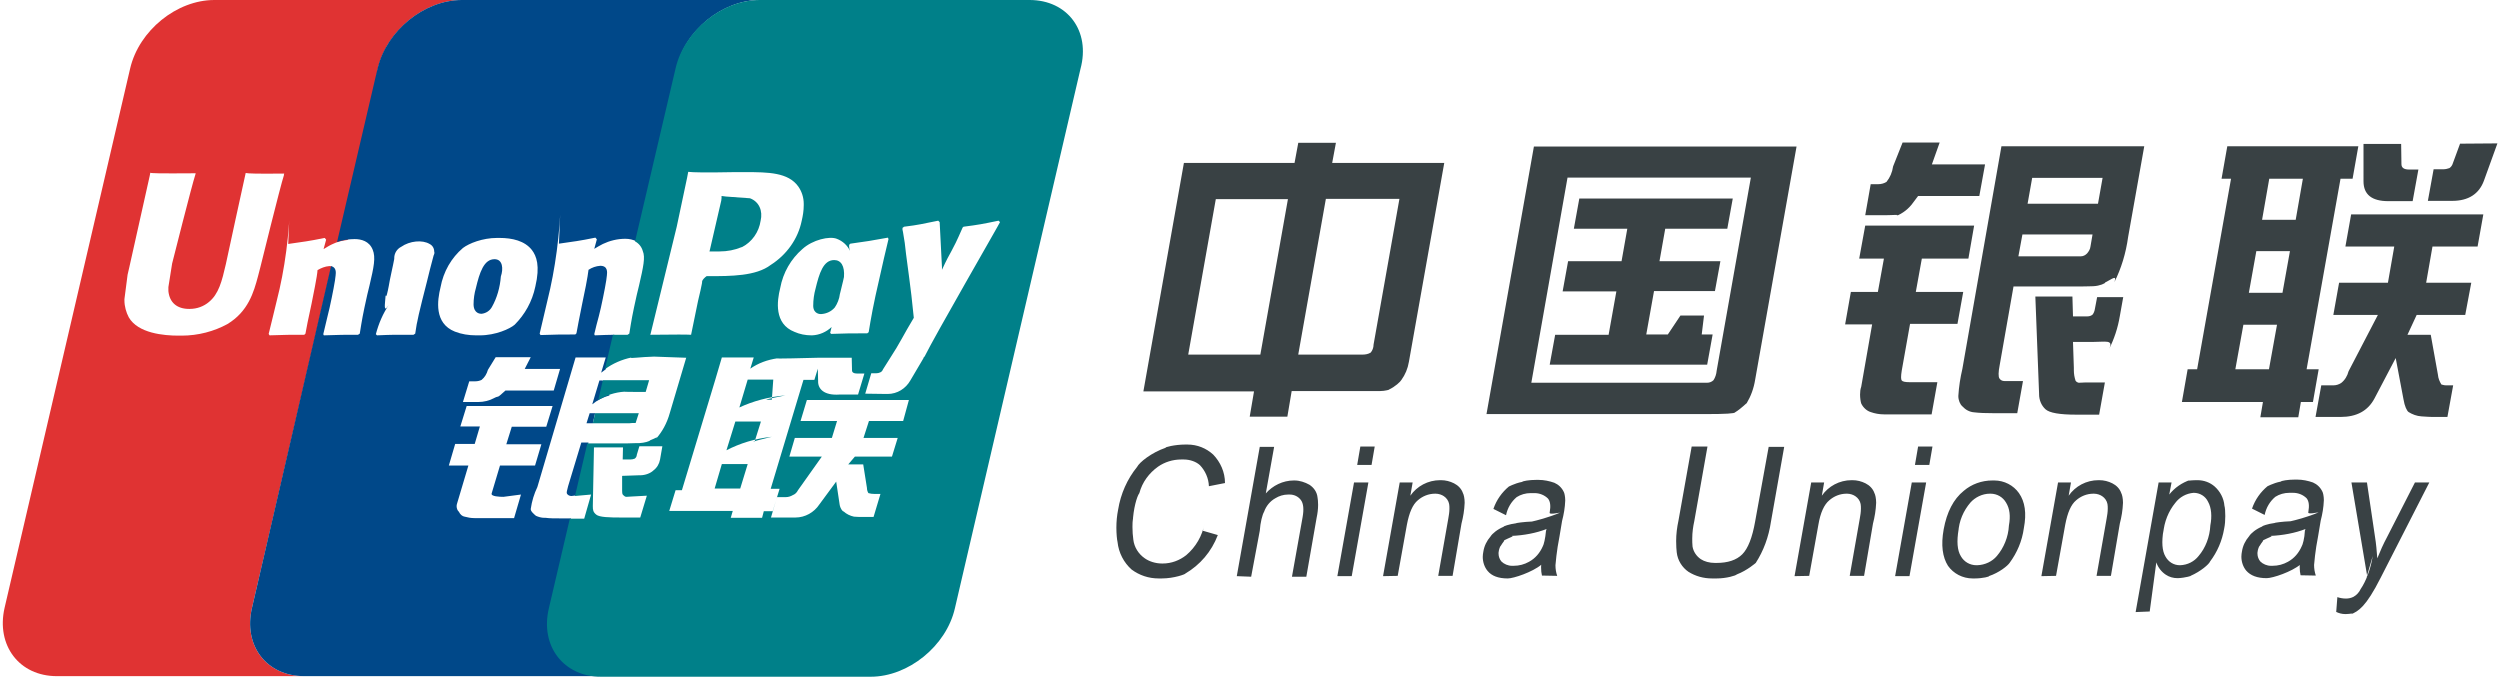 <?xml version="1.0" encoding="utf-8"?>
<!-- Generator: Adobe Illustrator 22.0.0, SVG Export Plug-In . SVG Version: 6.00 Build 0)  -->
<svg version="1.1" id="图层_1" xmlns="http://www.w3.org/2000/svg" xmlns:xlink="http://www.w3.org/1999/xlink" x="0px" y="0px"
	 viewBox="0 0 870 235.7" style="enable-background:new 0 0 870 235.7;" xml:space="preserve">
<style type="text/css">
	.st0{clip-path:url(#SVGID_2_);fill:#E03333;}
	.st1{fill:#004889;}
	.st2{fill:#008089;}
	.st3{fill:#394144;}
</style>
<g>
	<defs>
		<rect id="SVGID_1_" x="1" y="-0.4" width="888.1" height="236.1"/>
	</defs>
	<clipPath id="SVGID_2_">
		<use xlink:href="#SVGID_1_"  style="overflow:visible;"/>
	</clipPath>
	<path class="st0" d="M87.7,211.5l27.7-118.8c-0.2-0.1-0.5-0.1-0.8-0.1h0c-1.5,0.1-2.9,0.7-4.1,1.4c-0.1,2.1-1.5,8.7-2.1,11.8
		c-1.4,6.4-1.5,7.1-2.1,10.3l-0.4,0.4c-4.9,0-6.5,0-12.1,0.2l-0.3-0.5c0.9-3.8,1.9-7.6,2.8-11.5c2.8-10.9,4.5-23.4,4.7-36.3
		l-0.7,16.5c5.5-0.8,6.8-0.9,12.7-2.1l0.5,0.6l-0.9,3.3c1-0.6,1.9-1.2,3-1.7c1.6-0.8,3.5-1.3,5.4-1.5l10.5-59.6
		C134.6,10.6,147.7,0,160.8,0H74.6C61.5,0,48.4,10.6,45.3,23.8L1.6,211.5c-3,13.1,5.1,23.8,18.2,23.8h86.1
		C92.7,235.3,84.6,224.6,87.7,211.5L87.7,211.5z M79.1,112.8c-4.6,2.5-10.1,4-15.9,4c-0.4,0-0.7,0-1.1,0c-5.1,0-14.1-0.8-17.3-6.4
		c-0.9-1.7-1.5-3.8-1.5-5.9c0-0.1,0-0.3,0-0.4l1.1-8.5l0.6-2.6l6.9-30.9c0,0,0.4-1.7,0.4-2c0.1,0.2,2.5,0.3,15.8,0.2l-0.1,0.4
		c-1.2,3.6-8.1,31-8.1,31l-1.3,8.2v1.4c0.4,4,3,6.2,7.2,6.2c0.1,0,0.2,0,0.2,0c2.6,0,4.9-0.9,6.7-2.4c3.4-2.8,4.5-7.1,5.9-13.2
		c0,0,6.5-30.1,6.9-31.7c0.9,0.2,3.8,0.3,13.4,0.2c-0.1,0.2-0.1,0.4-0.1,0.6c-1.2,3.6-8.2,32-8.2,32l-0.8,3.1
		C88.3,101.7,86.4,108.4,79.1,112.8L79.1,112.8z M79.1,112.8"/>
</g>
<path class="st1" d="M191.4,211.5l7.3-31.1h-3.1c-2.6,0-4.4,0-5.7-0.2c-0.2,0-0.3,0-0.5,0c-1,0-2-0.3-2.9-0.7
	c-0.7-0.6-1.9-1.6-1.8-2.4c0.4-2.8,1.2-5.3,2.3-7.6l13.3-45.1h10.5l-1.6,5.3c0,0,0.7-0.5,1.6-1.2l3-12c-1.9,0-3.8,0.1-6.8,0.2
	l-0.2-0.4c0.5-2.1,1-4.2,1.6-6.3l0.7-2.9c1-4.5,2-9.7,2.1-11.3c0.1-1,0.4-3.3-2.3-3.3c-1.5,0.1-2.9,0.6-4.1,1.4
	c-0.2,2.1-1.5,8.7-2.2,11.8c-1.3,6.4-1.4,7.1-2,10.3l-0.4,0.4c-4.9,0-6.5,0-12.1,0.2l-0.3-0.5c0.9-3.8,1.8-7.6,2.7-11.5
	c2.7-10.8,4.4-23.2,4.7-35.9l-0.7,16.1c5.5-0.8,6.8-0.9,12.7-2.1l0.5,0.6l-0.9,3.3c1-0.6,2-1.2,3-1.7c2.3-1.1,5-1.8,7.8-1.8
	c-0.2,0-0.1,0,0,0c1.4,0,2.7,0.3,3.9,0.9l14-60.3C238.3,10.6,251.4,0,264.5,0H160.7c-13.1,0-26.2,10.7-29.3,23.8l-14.1,60.4
	c1.8-0.6,3.9-1,6.1-1c2.3,0,5.1,0.7,6.3,3.7c1.1,2.7,0.4,6-1.1,12.4l-0.8,3.3c-1.6,7.2-1.8,8.5-2.6,13.5l-0.6,0.4
	c-4.7,0-6.4,0-11.9,0.2l-0.2-0.4c0.5-2.1,1-4.2,1.5-6.3l0.7-2.9c1-4.5,2-9.7,2.1-11.3c0.1-0.9,0.3-2.8-1.6-3.2L87.7,211.5
	c-3.1,13.1,5,23.8,18.2,23.8h103.7C196.4,235.3,188.3,224.6,191.4,211.5L191.4,211.5z M194.9,128.4l-2.2,7.5h-16.8l-1.8,1.6
	c-0.8,0.8-1.1,0.4-2.1,1c-1.6,0.9-3.6,1.4-5.6,1.4h-5.3l2.2-7.2h1.6c0.2,0,0.3,0,0.5,0c0.8,0,1.6-0.2,2.2-0.5
	c1.1-0.9,1.8-2.1,2.2-3.5l2.7-4.4h12.2l-2.1,4.1L194.9,128.4L194.9,128.4z M150.9,88.9c-0.5,1.8-2,7.6-2.4,9.4
	c-0.5,2.1-1.1,4.2-1.6,6.3c-1.1,4.5-1.5,6.2-1.7,7.4c-0.3,1.2-0.3,1.8-0.7,4.1l-0.3,0.2l-0.3,0.2h-6.5c-1.7,0-3.5,0.1-6.2,0.2
	l-0.2-0.2l-0.2-0.2c1-3.8,2.5-7.2,4.5-10.2c-2,3.1-1.3-0.1-1.1-3.4c0.2,1.3,0.7-1.1,1.1-3.2c0.3-2.1,1.6-7.6,1.9-9.4
	c0-0.1,0-0.2,0-0.3c0-1.7,1-3.2,2.4-3.9c3-2.1,7.4-2.5,9.9-1c1,0.5,1.6,1.5,1.6,2.6C151.3,88,151.1,88.5,150.9,88.9L150.9,88.9z
	 M153.3,100c1-5.5,3.8-10.3,7.8-13.7c2.1-1.6,6.8-3.5,11.9-3.5c0.3,0,0.5,0,0.8,0c4.5,0,8.8,1,11.3,4.2c1.6,2.1,2.9,5.5,1.2,12.7
	c-1.1,5.3-3.7,9.8-7.2,13.3c-1.6,1.4-6.6,3.7-12.1,3.7c-0.3,0-0.6,0-0.9,0c-0.1,0-0.2,0-0.4,0c-2.6,0-5.1-0.4-7.4-1.3
	C151,112.5,152.2,104.5,153.3,100L153.3,100z M178.9,180.3h-13.8c-1.2,0-2.3-0.2-3.4-0.5c-0.8-0.1-1.6-0.8-2-1.7
	c-0.5-0.4-0.8-1.2-0.8-2c0-0.3,0.1-0.7,0.2-1l3.9-13.1h-6.8l2.2-7.5h6.8l1.8-6.1h-6.8l2.2-7.1h29.9l-2.2,7.2h-12l-1.9,6.1h12.2
	l-2.2,7.4h-12.2l-2.9,9.7c-0.4,1.1,2.9,1.2,4.1,1.2l6.1-0.8L178.9,180.3L178.9,180.3z M178.9,180.3"/>
<path class="st1" d="M208.6,132.4l-2.5,8.3c1.7-1.4,3.8-2.5,6-3.1l-2.4-5.2L208.6,132.4L208.6,132.4z M167.6,109.2
	c1.6-0.2,2.9-1.1,3.6-2.4c1.7-3,2.8-6.7,3.1-10.6c0.9-2.6,0.7-6-2.2-6c-3.7,0-5.2,4.6-6.5,10.1c-0.5,1.7-0.8,3.7-0.8,5.7
	C164.9,109.2,167.2,109.2,167.6,109.2L167.6,109.2z M197.7,169.2c-0.4,1.6-0.6,2.2-0.4,2.6c0.3,0.5,0.9,0.8,1.5,0.8c0,0,0,0,0.1,0
	l1.6-0.2l4.3-18.4h-2.5L197.7,169.2L197.7,169.2z M205.2,143.8l-1.1,3.5h2.2l0.8-3.5H205.2z M205.2,143.8"/>
<path class="st2" d="M285.7,109.3c1.9-0.1,3.6-0.9,4.8-2.3c0.9-1.3,1.6-3,1.8-4.8c-0.1,0.5,0.3-1.1,0.7-2.8c0.3-1.1,0.5-2.1,0.7-3
	c0.3-3.8-1-5.9-3.4-5.9c-3.8,0-5.2,4.6-6.5,10c-0.5,1.8-0.8,3.8-0.8,6C283.1,109.3,285.4,109.3,285.7,109.3L285.7,109.3z
	 M221.2,147.2l1.1-3.4h-15.2l-0.8,3.5h12.7c0.3,0,0.7-0.1,1.1-0.1C220.5,147.2,220.9,147.2,221.2,147.2L221.2,147.2z M221.2,147.2"
	/>
<path class="st2" d="M358.3,0h-93.9c-13.2,0-26.3,10.7-29.3,23.8L221,84c1.3,0.7,2.3,1.9,2.7,3.4c0.9,2.1,0.2,5.4-1.3,11.9l-0.8,3.3
	c-1.6,7.2-1.8,8.5-2.6,13.5l-0.6,0.4h-5.1l-2.8,12c2.7-2,5.9-3.4,9.3-4.1c-1.4,0.5,3.2-0.2,7.8-0.3l11.2,0.4l-5.7,19.2
	c-1,3.6-2.7,6.7-5,9.2c1.3-1.4-0.1-0.3-1.8,0.3c-0.3,0.4-2,0.9-3.8,1c-0.2,0-1.9,0-4.3,0.1h-13.8l-4.3,18.3l5.6-0.5l-2.4,8.4h-5
	l-7.3,31.2c-3.1,13.1,5.1,23.8,18.2,23.8h93.8c13.1,0,26.3-10.7,29.3-23.8l43.7-187.7C379.6,10.7,371.4,0,358.3,0L358.3,0z
	 M291.2,83.1c2.1,0.8,3.7,2.3,4.6,4.2c-0.4-1.2-0.3-1.7-0.3-2.1l0.4-0.4c5.7-0.8,7.2-1,13.1-2.1l0.2,0.5c-1.1,4.5-2.1,8.9-3.1,13.4
	c-2.2,9.4-3,14.1-3.8,19l-0.5,0.4c-5.7,0-7.3,0-12.6,0.2l-0.3-0.4c0.2-0.7,0.3-1.3,0.5-2c-1.8,1.7-4.2,2.8-6.8,2.9
	c0.3,0,0.1,0-0.2,0c-2.1,0-4.1-0.4-5.9-1.2c-7.2-2.8-6.1-10.8-5-15.2c1-5.5,3.8-10.2,7.7-13.6C282.8,83.4,288.7,82.1,291.2,83.1
	L291.2,83.1z M226.3,116.6l9.2-37.7l3.6-17l0.4-2.1c1.7,0.2,5.8,0.3,16,0.1h3.9c8,0,14.9,0.1,18.4,5c1.2,1.7,1.9,3.8,1.9,6
	c0,0.2,0,0.3,0,0.5c0,1.9-0.3,3.7-0.7,5.4c-1.3,6.4-5.3,11.9-10.8,15.4c-5.1,3.9-13.9,3.9-21.5,3.9h-0.8c-0.7,0.5-1.3,1.1-1.6,1.8
	c0.4-0.5-1.4,6.9-1.4,6.9s-2.1,10.1-2.4,11.7c-1.6-0.1-5.2-0.1-14.1,0L226.3,116.6z M229.7,159.9c-0.3,1.6-1.1,2.9-2.3,3.8
	c-0.9,0.9-2.7,1.7-4.7,1.7c-0.2,0-0.4,0-0.5,0l-5.7,0.2v5.2c0,1.5,0.3,1.3,0.5,1.6c0.3,0.3,0.6,0.5,1,0.5l1.6-0.1l5.5-0.3l-2.3,7.6
	h-6.4c-4.5,0-7.8-0.1-8.9-1c-1.1-0.9-1.2-1.6-1.2-3l0.4-20.4h10.1l-0.1,4.2h2.4c0.1,0,0.2,0,0.3,0c0.5,0,1-0.1,1.5-0.3
	c0.4-0.3,0.7-0.8,0.7-1.3l0.9-3h8L229.7,159.9L229.7,159.9z M265.2,180.2h-10.9l0.7-2.4h-22.1l2.2-7.2h2.2l11.6-38.4l2.3-7.8h11.1
	l-1.2,3.9c2.7-1.9,5.9-3.1,9.4-3.6c-1.3,0.2,10.2-0.1,14-0.2h11.9l0.1,4.4c0,0.7,0.6,1.1,1.9,1.1h2.4l-2.2,7.3h-6.4
	c-5.5,0.4-7.6-2-7.5-4.7l-0.1-4.3l-1.2,3.9h-3.8l-11.4,37.9h3.1l-2.4,7.8h-3.1L265.2,180.2L265.2,180.2z M314.3,146.5h-11.9
	l-1.9,5.9h11.9l-2,6.5h-12.9l-2.3,2.7h5.2l1.3,8.2c0,0.7,0.2,1.3,0.5,1.8c0.6,0.2,1.4,0.3,2.3,0.3c0.1,0,0.3,0,0.4,0h1.5l-2.4,8h-4
	c-0.6,0-1.6,0-2.8-0.1c-1.4-0.3-2.6-0.9-3.6-1.8c-0.4,0-1.2-1.1-1.4-2.4l-1.2-8l-5.9,8c-1.8,2.7-4.9,4.5-8.3,4.5c-0.1,0-0.2,0-0.3,0
	h-8.2l2.1-7.1h3.1c0.9,0,1.7-0.3,2.4-0.7c0.8-0.3,1.4-0.9,1.8-1.7l8.3-11.7h-11.3l1.9-6.5h12.9l1.8-5.9h-12.7l2.2-7.3h35.5
	L314.3,146.5L314.3,146.5z M321.8,124l-0.5,0.6h0.1l-4.6,7.8c-1.6,2.8-4.5,4.7-7.9,4.7c-0.2,0-0.3,0-0.5,0l-7.3-0.1l2.1-7.1h1.4
	c0.1,0,0.2,0,0.3,0c0.5,0,1-0.1,1.4-0.3c0.5-0.2,0.8-0.6,1-1.1l2.4-3.8c3.6-5.5,4.5-7.8,8.3-14.1c-0.7-7-1-9.3-1.6-13.9
	c-0.3-2.7-0.8-5.6-1.1-8.3c-0.5-5.3-1.4-10.2-2.8-14.8l1.6,6.3v-0.6l0.5-0.4c5.6-0.7,5.8-0.9,11.9-2.1l0.5,0.5l0.8,15.7v0.9
	c3.3-7.2,3.1-5.3,7.1-14.5v0.1c0,0,0-0.1,0-0.1c0,0,0-0.1,0-0.1l0.4-0.4c5.4-0.7,6.4-0.9,12.2-2.1l0.5,0.5
	C348.2,77.2,325,117.4,321.8,124L321.8,124z M321.8,124"/>
<path class="st2" d="M224.7,136.4l1.2-4.1h-16.1l-1.6,6.9c2.6-1.6,5.8-2.7,9.2-2.9C216.5,136.4,224.7,136.4,224.7,136.4L224.7,136.4
	z M258.2,86c3.5-1.8,5.9-5.2,6.5-9.2c0.8-3.4-0.5-6.6-3.7-7.8l-8.3-0.6l-1.6-0.2v0.7l-0.1,0.9l-3.9,16.9l-0.2,0.8h2.1
	c0.4,0,0.9,0,1.4,0c2.7,0,5.3-0.5,7.7-1.5L258.2,86z M248.7,170h8.9l2.6-8.5h-9L248.7,170z M260.2,132.1l-2.9,9.7
	c4.7-2.2,10.2-3.7,16-4.2c-9,1.8-6.9,1.5-4.7,1.5l0.5-7L260.2,132.1L260.2,132.1z M252.8,156.7c4.6-2.4,10-4.1,15.8-4.7
	c-8.8,2.1-6,1.7-6,1.7l2.2-7h-8.9L252.8,156.7z M252.8,156.7"/>
<path class="st3" d="M412,56.7h38.5l1.3-7h13.1l-1.3,7h39l-12.3,69.2c-0.4,2.4-1.3,4.5-2.6,6.3c-0.3,0.6-2.2,2.4-4.4,3.4
	c0.6-0.1-1.2,0.5-3.2,0.5c-0.1,0-0.3,0-0.4,0h-30.2L448,145h-13.1l1.5-8.8h-38.5L412,56.7L412,56.7z M413.5,123.4h25.1l9.6-54.1
	h-25.1L413.5,123.4L413.5,123.4z M451.8,123.4h21.6c0.2,0,0.5,0,0.8,0c1,0,2-0.2,2.8-0.7c0.6-0.7,1-1.7,1-2.8l9-50.7h-25.6
	l-9.6,54.1L451.8,123.4z M545.7,90.9h18.6l2-11.3h-18.6l1.9-10.5H603l-1.9,10.5h-21.6l-2,11.3h21.2l-1.9,10.4h-21.2l-2.7,15.1h7.5
	l4.4-6.6h8.2l-0.8,6.6h3.8l-1.9,10.5h-54.8l1.9-10.4h18.6l2.7-15.1h-18.7L545.7,90.9L545.7,90.9z M533.8,51h91.4l-14.4,81.1
	c-0.5,3.1-1.5,5.8-3,8.3c0.2-0.4-1.7,1.7-4,3.1c-0.1,0.4-3.4,0.6-9.9,0.6h-76.6L533.8,51L533.8,51z M532.9,133.2h60.7
	c0.1,0,0.3,0,0.4,0c0.9,0,1.7-0.3,2.3-0.9c0.6-0.9,1-2.1,1.1-3.3l11.9-67.2h-63.8L532.9,133.2L532.9,133.2z M649.1,78.5H687l-2,11.5
	h-16.2l-2.1,11.6h16.5l-2,11.1h-16.5l-2.9,16.3c-0.3,1.9-0.3,3,0,3.4c0.3,0.4,1.2,0.6,2.7,0.6h9.7l-2,11.2h-16.6
	c-1.6,0-3.2-0.3-4.6-0.8c-1.3-0.4-2.6-1.5-3.3-3c-0.2-0.6-0.4-1.9-0.4-3.1c0-0.9,0.1-1.9,0.4-2.7l3.8-21.7h-9.4l2-11.3h9.4l2.1-11.6
	h-8.6L649.1,78.5L649.1,78.5z M672.3,57.2h18.5l-2,11h-21.3l-1.8,2.4c-1.5,2.1-3.6,3.7-5.9,4.6c1.6-0.7-0.7-0.3-3.9-0.3h-6.8
	l1.9-10.8h2c0.2,0,0.4,0,0.6,0c1.1,0,2.1-0.3,2.9-0.8c1.2-1.5,2-3.3,2.3-5.4l3.3-8.3H675L672.3,57.2L672.3,57.2z M696.5,50.9h49.7
	l-5.6,31.5c-0.8,5.8-2.4,11-4.8,15.8c1-2.8-0.9-1-3.2,0.1c0.1,0.3-1.9,1.2-4.1,1.3c-0.7,0-2.7,0.1-4.7,0.1c-0.3,0-0.7,0-1,0h-22.1
	l-4.8,27.3c-0.5,2.5-0.5,4.1-0.1,4.7c0.4,0.6,1,0.9,1.7,0.9c0.1,0,0.2,0,0.2,0l6.3,0l-2,11.2h-7.7c-3.2,0-5.7-0.1-7.2-0.3
	c-1.7-0.1-3.1-0.9-4.2-2.1c-0.8-0.7-1.4-2.1-1.4-3.6v0c0.2-3.3,0.7-6.4,1.4-9.4L696.5,50.9L696.5,50.9z M728.2,81.6h-24.4l-1.4,7.6
	h21.5c0.1,0,0.1,0,0.2,0c0.9,0,1.6-0.4,2.2-1c0.6-0.7,1.1-1.5,1.2-2.5L728.2,81.6L728.2,81.6z M705.7,70.9h24.4l1.6-9h-24.5l-1.6,9
	H705.7z M738.9,103.3l-1.2,6.7c-0.7,4.2-2,8-3.7,11.4c1.5-3.3-1.1-2.4-5.9-2.4h-6.7l0.3,9c0,0.2,0,0.5,0,0.8c0,1.3,0.2,2.5,0.6,3.7
	c0.2,0.3,0.6,0.6,1.1,0.7l2.2-0.1h6.9l-2,11.2h-8c-5.7,0-9.3-0.6-10.7-1.9c-1.4-1.3-2.2-3.2-2.2-5.2c0-0.1,0-0.1,0-0.2l-1.3-33.8
	h12.9l0.2,6.9h4.6c0.1,0,0.2,0,0.4,0c0.7,0,1.3-0.2,1.8-0.6c0.4-0.5,0.7-1.2,0.8-1.9l0.8-4.2H738.9z M814.5,62.2l-11.8,66.3h4.2
	l-2,11.4h-4.2l-0.9,5.3h-13.2l0.9-5.3h-28.2l2-11.4h3.3l11.8-66.3h-3.3l2-11.3h45.6l-2,11.3H814.5z M789.7,62.2l-2.5,14.3h11.7
	l2.5-14.3H789.7z M777.9,128.5h11.7l2.8-15.5h-11.7L777.9,128.5z M782.6,101.9h11.7l2.6-14.5h-11.7L782.6,101.9z M822.5,50.1h13.1
	l0.1,7c0,1.3,0.9,1.9,2.7,1.9h3.2l-2,11h-8.5c-5.7,0-8.6-2.3-8.6-6.9L822.5,50.1L822.5,50.1z M827.5,109.6h-15.5l2-11.2h17l2.2-12.6
	h-17l2-11.2h46l-2,11.2h-15.7l-2.2,12.6h15.7l-2.1,11.2h-16.9l-3.2,6.9h8.1l2.5,13.9c0.1,1.3,0.6,2.4,1.2,3.4c0.2,0,0.8,0.3,1.6,0.3
	c0.1,0,0.3,0,0.4,0l2.1,0l-2,11h-5.3c-0.8,0-2.1-0.1-3.7-0.2c-1.7-0.1-3.2-0.7-4.5-1.5c-0.6-0.4-1.4-2-1.8-4.5l-2.7-14.3l-7.4,14.1
	c-2.3,4.3-6.2,6.4-11.8,6.4h-8.7l2-11h4c0.1,0,0.1,0,0.2,0c1,0,1.9-0.3,2.7-0.8c1.3-1,2.2-2.5,2.6-4.1L827.5,109.6L827.5,109.6z
	 M869.1,49.9l-4.7,13c-1.7,4.6-5.4,7-11,7h-8.5l2-11h3.2c0.1,0,0.2,0,0.3,0c0.7,0,1.4-0.2,2-0.4c0.6-0.4,1-1,1.2-1.7l2.5-6.8
	L869.1,49.9z M418.6,184.7l5.2,1.5c-2.2,5.8-6.2,10.4-11.3,13.4c0.1,0.2-3.9,1.7-8.2,1.7c-0.1,0-0.1,0-0.2,0c-0.3,0-0.6,0-0.9,0
	c-3.5,0-6.7-1.1-9.4-3.1c-2.7-2.4-4.5-5.8-4.9-9.6c-0.2-0.8-0.4-2.9-0.4-5c0-2.1,0.2-4.2,0.6-6.2c0.9-5.6,3.2-10.7,6.6-14.9
	c0.8-1.6,5-5,10-6.7c-0.6-0.1,3-1.1,6.8-1.1c0.2,0,0.5,0,0.7,0c3.5,0,6.6,1.3,9,3.5c2.5,2.6,4.1,6.1,4.1,9.9l-5.6,1.1
	c-0.1-2.8-1.3-5.4-3.1-7.3c-1.3-1.2-3.4-2-5.7-2c-0.2,0-0.4,0-0.6,0c-0.1,0-0.1,0-0.2,0c-3,0-5.8,0.9-8.1,2.5
	c-3.1,2.2-5.5,5.4-6.5,9.2c-0.9,1.2-2.1,5.5-2.3,10.1c0.1-2.3-0.1-0.3-0.1,1.7c0,1.5,0.1,3,0.3,4.4c0.3,2.6,1.8,5,4,6.5
	c1.4,1,3.6,1.8,6,1.8c0.1,0,0.1,0,0.2,0c0,0,0,0,0,0c3.1,0,5.9-1.1,8.2-2.9c3.3-2.8,5.6-6.7,6.4-11.1L418.6,184.7z M430.4,200.5
	l8-45h5l-2.9,16.2c2.4-2.7,5.9-4.5,9.8-4.5c0,0,0.1,0,0.1,0c1.9,0,3.7,0.6,5.3,1.5c1.5,1,2.6,2.5,2.8,4.4c0.1,0.5,0.2,1.5,0.2,2.6
	c0,1.5-0.2,3-0.5,4.4l-3.6,20.6h-5l3.7-20.7c0.5-2.8,0.3-4.8-0.6-6c-0.9-1.2-2.3-1.9-3.9-1.9c-0.2,0-0.3,0-0.5,0
	c-1.7,0-3.2,0.5-4.5,1.3c-1.8,1-3.2,2.7-3.9,4.7c-0.6,1-1.3,3.7-1.5,6.6l-3,16L430.4,200.5z M472.3,161.8l1.1-6.4h5l-1.1,6.4H472.3z
	 M465.4,200.5l5.8-32.6h5l-5.8,32.6H465.4z M481.3,200.5l5.8-32.6h4.5l-0.8,4.6c2.3-3.3,6.1-5.4,10.4-5.4c0.1,0,0.1,0,0.2,0
	c1.7,0,3.2,0.4,4.6,1.1c1.4,0.7,2.6,1.9,3.1,3.4c0.3,0.5,0.6,1.9,0.6,3.3c0,0,0,0.1,0,0.1c-0.1,2.5-0.5,4.9-1.1,7.2l-3.1,18.2h-5
	l3.5-19.9c0.2-1.1,0.4-2.3,0.4-3.5c0-0.5,0-1.1-0.1-1.6c-0.2-1.1-0.9-2.1-1.8-2.7c-0.7-0.5-1.8-0.9-2.9-0.9c-0.1,0-0.1,0-0.2,0
	c-2.3,0-4.4,0.9-6,2.3c-1.8,1.5-3,4.3-3.8,8.5l-3.2,17.8L481.3,200.5z M536.4,196.5c-3.1,2.6-9.7,4.8-11.7,4.8h0
	c-3.3,0-5.6-0.9-7-2.6c-1.1-1.3-1.7-3.1-1.7-4.9c0-0.6,0.1-1.3,0.2-1.8c0.3-2,1.2-3.8,2.5-5.3c0.6-1,2.4-2.5,4.6-3.4
	c-0.3-0.1,1.9-0.9,4.3-1.2c-0.1-0.1,2.7-0.5,5.5-0.6c1.4-0.3,5.8-1.4,9.8-3.1c-3.8,0.7-3.7,0.2-3.6-0.1c0.4-2.3,0.2-3.8-0.6-4.8
	c-1.2-1.2-2.9-1.9-4.7-1.9c-0.2,0-0.5,0-0.7,0c-0.1,0-0.3,0-0.6,0c-1.8,0-3.5,0.5-4.9,1.4c-1.9,1.6-3.2,3.8-3.7,6.3l-4.4-2.2
	c1.1-3.2,3-5.8,5.4-7.8c-0.5,0.3,1.9-1.1,4.6-1.6c0.2-0.3,2.5-0.7,4.9-0.7c0.1,0,0.2,0,0.2,0c0.2,0,0.4,0,0.6,0c1.9,0,3.8,0.4,5.5,1
	c1.4,0.6,2.6,1.7,3.3,3.2c0.2,0.3,0.5,1.6,0.5,2.9c0,0,0,0.1,0,0.1c-0.1,2.5-0.5,4.8-1.1,7.1l-0.9,5.4c-1,4.9-1.4,9.9-1.4,10
	c0,1.3,0.2,2.5,0.6,3.7l-5.3-0.1c-0.2-0.8-0.3-1.8-0.3-2.8c0-0.4,0-0.8,0.1-1.3L536.4,196.5z M538.2,184.1
	c-3.6,1.4-7.8,2.2-12.2,2.4c1.3,0-0.8,0.6-2.7,1.6c0.6-0.2-0.4,0.7-1,1.8c-0.2,0.1-0.7,1.2-0.8,2.4c0-0.3,0,0,0,0.4c0,1,0.4,2,1,2.7
	c0.9,0.9,2.3,1.5,3.7,1.5c0.2,0,0.3,0,0.5,0c0,0,0,0,0,0c2,0,3.8-0.5,5.4-1.4c2.2-1.2,3.8-3.1,4.8-5.4c0.3-0.4,0.9-2.8,1.1-5.3
	L538.2,184.1L538.2,184.1z M615.5,155.5h5.4l-4.6,26c-0.8,5.4-2.6,10.2-5.3,14.4c0.1-0.1-2.9,2.6-6.6,4c-0.3,0.4-3.6,1.4-7,1.4
	c-0.2,0-0.4,0-0.7,0c-0.2,0-0.5,0-0.9,0c-3,0-5.8-0.8-8.2-2.3c-2.2-1.5-3.8-4-4.1-6.8c-0.1-0.8-0.2-2.3-0.2-3.9
	c0-2.4,0.3-4.8,0.8-7.1l4.6-25.8h5.5l-4.6,26c-0.4,1.8-0.7,3.9-0.7,6c0,0.9,0,1.8,0.1,2.8c0.3,1.8,1.4,3.4,2.9,4.4
	c1.2,0.8,3,1.3,4.9,1.3c0.2,0,0.3,0,0.5,0c4,0,7-1,9-3c2-2,3.5-5.8,4.5-11.5L615.5,155.5L615.5,155.5z M624.5,200.5l5.8-32.6h4.5
	l-0.8,4.6c2.3-3.3,6.1-5.4,10.4-5.4c0.1,0,0.1,0,0.2,0c1.7,0,3.2,0.4,4.6,1.1c1.4,0.7,2.6,1.9,3.1,3.4c0.3,0.5,0.6,1.9,0.6,3.3
	c0,0,0,0.1,0,0.1c-0.1,2.5-0.5,4.9-1.1,7.2l-3.1,18.2h-5l3.5-19.9c0.2-1.1,0.4-2.3,0.4-3.5c0-0.5,0-1.1-0.1-1.6
	c-0.2-1.1-0.9-2.1-1.8-2.7c-0.7-0.5-1.8-0.9-2.9-0.9c-0.1,0-0.1,0-0.2,0c-2.3,0-4.4,0.9-6,2.3c-1.8,1.5-3.1,4.3-3.8,8.5l-3.2,17.8
	L624.5,200.5z M666.4,161.8l1.1-6.4h5l-1.1,6.4H666.4z M659.5,200.5l5.8-32.6h5l-5.8,32.6H659.5z M676.4,184.2
	c1.1-6,3.4-10.5,7-13.4c2.7-2.3,6.2-3.6,10-3.6h0c0.2,0,0.4,0,0.6,0c3.5,0,6.7,1.7,8.6,4.4c2.1,3,2.7,7,1.7,12.2
	c-0.6,4.5-2.4,8.6-4.9,12c-0.7,1.1-3.7,3.5-7.3,4.7c0.5,0.1-2.1,0.8-4.9,0.8c-0.2,0-0.4,0-0.7,0c-3.5,0-6.7-1.7-8.6-4.4
	C676,193.9,675.4,189.7,676.4,184.2L676.4,184.2z M681.6,184.2c-0.7,4.2-0.5,7.3,0.8,9.4c1.1,1.9,3.1,3.1,5.4,3.1c0.1,0,0.2,0,0.3,0
	c2.7-0.1,5.2-1.3,6.8-3.2c2.4-2.8,4-6.6,4.2-10.6c0.6-3.3,0.3-5.9-1-8c-1.1-1.9-3.1-3.1-5.4-3.1c-0.1,0-0.2,0-0.2,0
	c-2.7,0-5.2,1.3-6.8,3.1c-2.4,2.8-4,6.4-4.2,10.4L681.6,184.2z M710.4,200.5l5.8-32.6h4.5l-0.8,4.6c2.3-3.3,6.1-5.4,10.4-5.4
	c0.1,0,0.1,0,0.2,0c1.7,0,3.2,0.4,4.6,1.1c1.4,0.7,2.6,1.9,3.1,3.4c0.3,0.5,0.6,1.9,0.6,3.3c0,0,0,0.1,0,0.1
	c-0.1,2.5-0.5,4.9-1.1,7.2l-3.1,18.2h-5l3.5-19.9c0.2-1.1,0.4-2.3,0.4-3.5c0-0.5,0-1.1-0.1-1.6c-0.2-1.1-0.9-2.1-1.8-2.7
	c-0.7-0.5-1.8-0.9-2.9-0.9c-0.1,0-0.1,0-0.2,0c-2.3,0-4.4,0.9-6,2.3c-1.8,1.5-3,4.3-3.8,8.5l-3.2,17.8L710.4,200.5z M743.2,213
	l8-45.1h4.5l-0.8,4.2c1.9-2.4,4.4-4.1,7.3-5.1c-1.6,0.5,0.2,0.1,2,0.1c0.1,0,0.1,0,0.2,0c0.1,0,0.2,0,0.3,0c2.3,0,4.4,0.8,6,2.2
	c1.9,1.7,3.2,4.1,3.4,6.7c0.2,0.6,0.3,2,0.3,3.6c0,1.5-0.1,3-0.4,4.4c-0.7,4.2-2.4,8.1-4.9,11.4c-0.3,0.9-3.3,3.5-6.8,5
	c0.7-0.1-1.8,0.7-4.4,0.8c0.1,0,0,0-0.1,0c-1.5,0-2.9-0.4-4.1-1.2c-1.5-1-2.7-2.5-3.3-4.3l-2.3,17.1L743.2,213z M752.9,184.4
	c-0.7,4.2-0.5,7.3,0.7,9.3c1,1.8,2.8,3,5,3c0,0,0.1,0,0.1,0c2.6-0.1,4.9-1.3,6.4-3.2c2.4-2.8,3.9-6.6,4.1-10.7
	c0.6-3,0.4-6.1-0.8-8.2c-0.9-1.9-2.8-3.1-5-3.1h0c-2.6,0.2-4.9,1.5-6.4,3.5c-2.3,2.8-3.9,6.6-4.2,10.7L752.9,184.4z M800.6,196.4
	c-3.1,2.6-9.7,4.8-11.8,4.8h0c-3.3,0-5.6-0.9-7.1-2.6c-1.1-1.3-1.7-3.1-1.7-4.9c0-0.6,0.1-1.3,0.2-1.8c0.3-2,1.2-3.8,2.5-5.3
	c0.6-1,2.4-2.5,4.6-3.4c-0.3-0.1,1.9-0.9,4.3-1.2c-0.1-0.1,2.7-0.5,5.5-0.6c1.4-0.3,5.8-1.4,9.8-3.1c-3.8,0.7-3.7,0.2-3.6-0.1
	c0.4-2.3,0.2-3.8-0.6-4.8c-1.2-1.2-2.9-1.9-4.7-1.9c-0.2,0-0.5,0-0.7,0c-0.1,0-0.3,0-0.6,0c-1.8,0-3.5,0.5-4.9,1.4
	c-1.9,1.6-3.2,3.8-3.7,6.3l-4.4-2.2c1.1-3.2,3-5.8,5.4-7.8c-0.5,0.3,1.9-1.1,4.6-1.6c0.2-0.3,2.5-0.7,4.9-0.7c0.1,0,0.2,0,0.2,0
	c0.2,0,0.4,0,0.6,0c1.9,0,3.8,0.4,5.5,1c1.4,0.6,2.6,1.7,3.3,3.2c0.2,0.3,0.5,1.6,0.5,2.9c0,0,0,0.1,0,0.1c-0.1,2.5-0.5,4.8-1.1,7.1
	l-0.9,5.4c-1,4.9-1.4,9.9-1.4,10c0,1.3,0.2,2.5,0.6,3.7l-5.3-0.1c-0.2-0.8-0.3-1.8-0.3-2.8c0-0.4,0-0.8,0.1-1.3L800.6,196.4z
	 M802.3,184.1c-3.6,1.4-7.8,2.2-12.2,2.4c1.3,0-0.8,0.6-2.7,1.6c0.6-0.2-0.4,0.7-1,1.8c-0.2,0.1-0.7,1.2-0.8,2.4c0-0.3,0,0,0,0.4
	c0,1,0.4,2,1,2.7c0.9,0.9,2.3,1.5,3.7,1.5c0.2,0,0.3,0,0.5,0c0,0,0,0,0,0c2,0,3.8-0.5,5.4-1.4c2.2-1.2,3.8-3.1,4.8-5.4
	c0.3-0.4,1-2.8,1.1-5.4L802.3,184.1L802.3,184.1z M813,213l0.4-5.2c0.9,0.3,1.9,0.5,3,0.5c-0.1,0-0.1,0,0,0c0.9,0,1.8-0.2,2.6-0.6
	c1.1-0.6,2-1.6,2.5-2.7c1.8-2.6,3.5-6.9,4.2-11.5c-2.4,8.1-2.2,7.7-1.9,7.1l-5.5-32.7h5.4l2.8,18.9c0.4,2.4,0.6,4.9,0.8,7.5
	c1-2.5,2.1-5,3.4-7.4l9.7-19h5L828.5,201c-5.2,10.3-7.8,11.7-10.4,12.8c1.3-0.6-0.2-0.1-1.8-0.1c0,0,0,0-0.1,0
	c-1.2,0-2.3-0.3-3.3-0.8L813,213z M813,213"/>
</svg>

